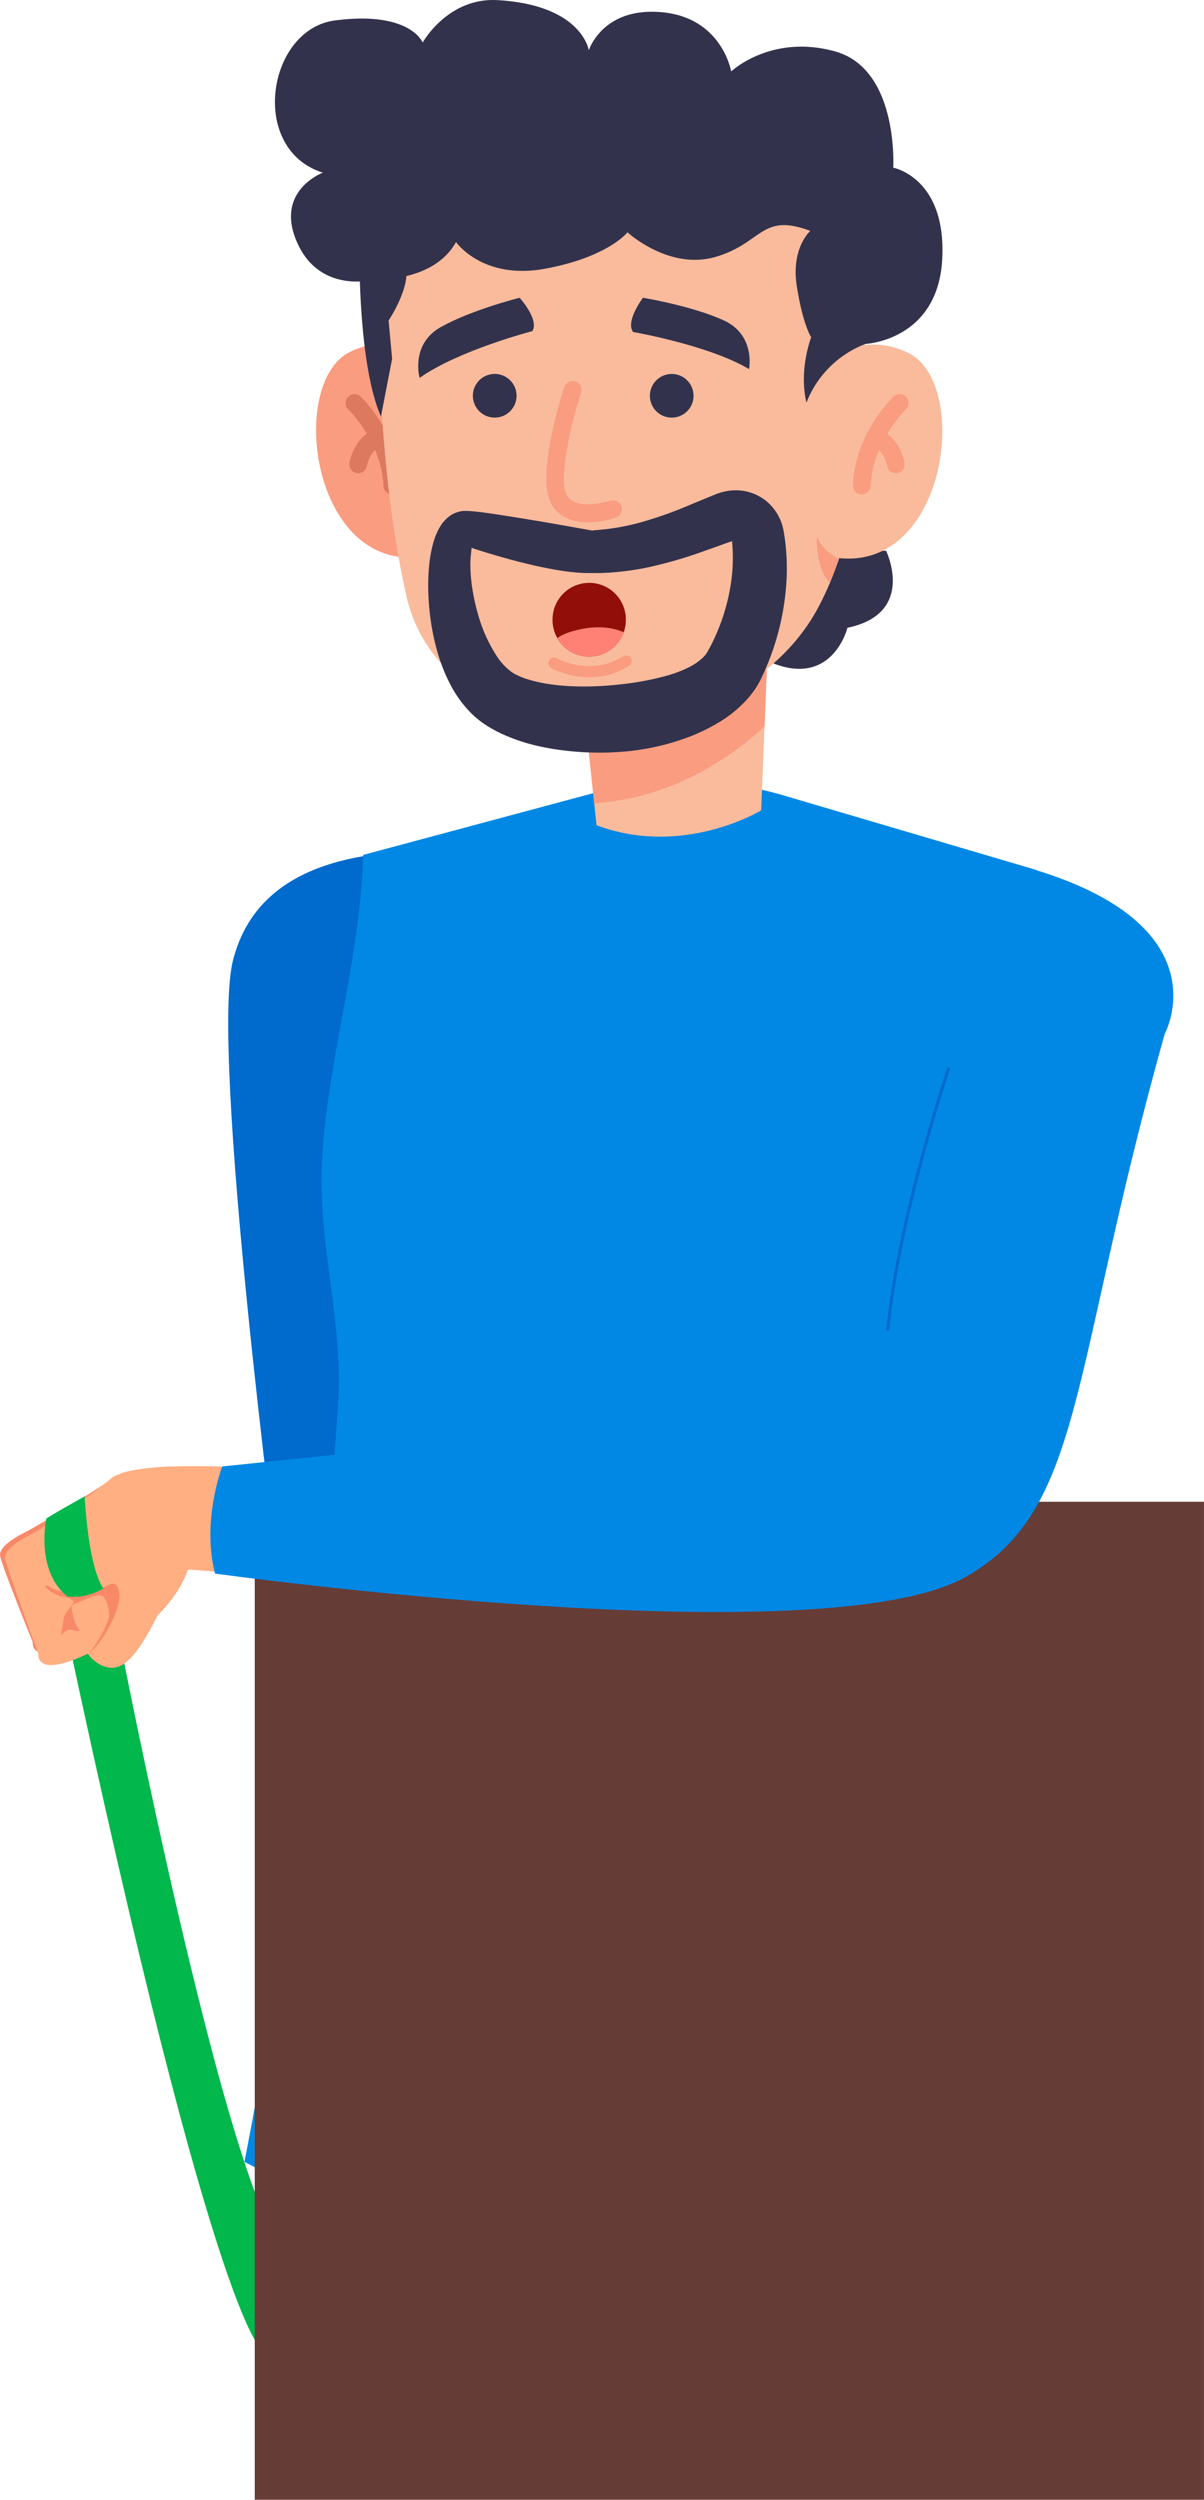 <svg xmlns="http://www.w3.org/2000/svg" viewBox="0 0 397.47 825.23"><defs><style>.cls-1{fill:#02b74b;}.cls-2{fill:#ffaf82;}.cls-3{fill:#006acd;}.cls-4{fill:#0188e5;}.cls-5{fill:#32324c;}.cls-6{fill:#f9bb9c;}.cls-7{fill:#f99c80;}.cls-8{fill:#dc795f;}.cls-9{fill:#920e08;}.cls-10{fill:#ff8175;}.cls-11{fill:#f88968;}.cls-12{fill:#663c36;}.cls-13{fill:none;stroke:#006acd;stroke-miterlimit:10;}</style></defs><g id="Capa_2" data-name="Capa 2"><g id="Información"><path class="cls-1" d="M38.47,536.18S67.21,685.35,87.21,731.35v45s-14.84-.89-65.92-241Z"/><path class="cls-2" d="M130.25,701A242.48,242.48,0,0,0,144,725c6.76,9.94,4.76,18.82,9.37,28s-7.15,10.46-11.11.64-3.81-14.8-6-14.78-4.07,25.91-3.75,33.19,4.8,24.91,2.59,28.14-10.33-5.73-11.42-24.67-2.52-18.3-2.52-18.3-.55,7.52-1.08,15.6,1,17.54,2.28,22.78-3.73,8.79-5.8,6.21-7.73-20.65-6.8-28.25,1.46-20.44,1.46-20.44-4.31,17.84-4.8,22.33,4.29,20.55,1,24.17c-1.34,1.49-6.59.68-9.68-22.81,0,0-.21-11.68,1.06-19.15A41.82,41.82,0,0,0,95.23,771a115.64,115.64,0,0,0,.11,19.61c.52,6.4-5.09,6.49-7-4.65s-2.08-23.73,0-30.18.87-41.89,8-56.17Z"/><path class="cls-3" d="M120.29,282.58S153,476.71,148.07,525.33c0,0,3.86,117.82-16.5,179.16,0,0-16.86,7.55-35.49-3.47,0,0-8.86-125.64-4.09-180,0,0-22.87-175.19-15-204.29C80.15,304.89,88.71,287.8,120.29,282.58Z"/><path class="cls-4" d="M313.7,718.31c-75.63,37.73-159,34.15-233-4.64C95.51,638,105.33,553.75,111.64,463.56c1.83-26.08-6.64-52.67-5.36-79.7,1.57-33.25,12.75-67.16,13.61-101.63L196,261.8a115.63,115.63,0,0,1,62.62.77l83.48,24.62-40,251.25Z"/><path class="cls-5" d="M276.13,181.82h16.41c1.38,3.11,8.34,21-12.78,25.43,0,0-4.74,19.41-24.46,11.76C260.67,206.31,269.37,193.84,276.13,181.82Z"/><path class="cls-6" d="M253.63,209.07l-.93,23-.3,7.71-1.12,27.75s-25.76,15.67-54.36,4.89l-.76-7.22-.74-7.07-2.82-26.79Z"/><path class="cls-7" d="M253.63,209.07l-.93,23-.3,7.71c-12.22,11.26-31.16,23.69-56.24,25.42l-.74-7.07-2.82-26.79Z"/><path class="cls-7" d="M145.36,128.68s-8.44-22.5-29.53-12.66-13.1,72.91,23.69,67.75C139.52,183.77,151.69,158.92,145.36,128.68Z"/><path class="cls-8" d="M129.5,163.25h.13a2.94,2.94,0,0,0,2.81-3.06c-.75-17.17-13.06-28.94-13.58-29.44a2.94,2.94,0,0,0-4,4.28c.18.17,11.1,10.73,11.74,25.41A2.94,2.94,0,0,0,129.5,163.25Z"/><path class="cls-8" d="M118.26,156.22a2.93,2.93,0,0,0,2.89-2.49c0-.1.89-5.07,5-6.68a2.94,2.94,0,0,0-2.14-5.47c-7.33,2.87-8.61,10.93-8.66,11.27a2.94,2.94,0,0,0,2.47,3.34A3.25,3.25,0,0,0,118.26,156.22Z"/><path class="cls-6" d="M277,184.42c-.93,2.68-1.94,5.33-3,7.94-1,2.37-2.09,4.71-3.26,7C243.42,253.14,147,252.93,134.2,196.9c-12.57-55.2-8.77-123-8.77-123l154.65-2.15S294.81,132.9,277,184.42Z"/><path class="cls-7" d="M277,184.42c-.93,2.68-1.94,5.33-3,7.94-4.84-4.58-4.35-15.28-4.35-15.28A13.69,13.69,0,0,0,277,184.42Z"/><circle class="cls-5" cx="221.75" cy="130.66" r="7.21"/><path class="cls-5" d="M156.11,130.66a7.21,7.21,0,1,0,7.21-7.22A7.21,7.21,0,0,0,156.11,130.66Z"/><path class="cls-5" d="M171.54,98.3s6.51,7.18,4.22,11c0,0-24.51,6.39-37.23,15.45,0,0-3.16-11.07,7-16.78S171.54,98.3,171.54,98.3Z"/><path class="cls-5" d="M212.26,98.3S206.39,106,209,109.6c0,0,24.88,4.3,38.28,12.25,0,0,2.22-11.27-8.35-16.09S212.26,98.3,212.26,98.3Z"/><path class="cls-7" d="M194.2,172.41a29.84,29.84,0,0,0,9.1-1.52,2.93,2.93,0,0,0-1.86-5.56c-.12,0-12.19,3.82-14.61-2.49-2.3-6,1.83-23.53,5-33.2a2.93,2.93,0,1,0-5.58-1.81c-.9,2.76-8.65,27.29-4.87,37.11C183.54,170.66,188.9,172.41,194.2,172.41Z"/><path class="cls-6" d="M264.44,127.62s14.06-21.1,35.16-11.25,13.1,72.91-23.69,67.74C275.91,184.11,258.11,157.86,264.44,127.62Z"/><path class="cls-7" d="M284.48,163.25a2.94,2.94,0,0,0,2.93-2.81c.64-14.73,11.63-25.31,11.74-25.41a2.94,2.94,0,0,0-4-4.28c-.53.5-12.84,12.27-13.58,29.44a2.93,2.93,0,0,0,2.8,3.06Z"/><path class="cls-7" d="M295.73,156.22a3.11,3.11,0,0,0,.43,0,2.94,2.94,0,0,0,2.47-3.34c-.05-.34-1.32-8.4-8.65-11.27a2.94,2.94,0,1,0-2.14,5.47c4.13,1.62,5,6.62,5,6.67A2.93,2.93,0,0,0,295.73,156.22Z"/><path class="cls-5" d="M267.51,76.23s-6.52,5.62-4.43,18.51,4.72,16.59,4.72,16.59-4.16,10.6-1.58,21.56l.21-.49A33.93,33.93,0,0,1,285,113.82l.75-.29s23.89-1.09,25.3-28-16.17-30.17-16.17-30.17,1.89-32.53-19.21-38.39-34.29,6.61-34.29,6.61-3-17.8-23-19.56c-19.55-1.72-24,12.6-24,12.6S192.22,1.69,164.35.05c-16.52-1-24.82,14-24.82,14s-4.09-10.55-28.95-7.3C88.2,9.65,82,49.27,106.59,57c0,0-16.17,6-8.43,23.21s25.83,12,25.83,12,19.17,1,26.55-12.31c0,0,8.79,12.66,29.54,8.79s27.07-12,27.07-12,13.71,12.66,29.18,8.09S251.22,70.13,267.51,76.23Z"/><path class="cls-5" d="M118.67,84.2s-.41,36.16,7.09,53.32l3.69-19.1-1.17-12.6s8.56-12.72,5.1-19.52S118.67,84.2,118.67,84.2Z"/><path class="cls-5" d="M195.73,177.07l-.12,0h-.07l.39.06Z"/><path class="cls-5" d="M195.47,175.15l-.45-.08-1.13-.21-2.27-.4-4.53-.82L178,172.06c-6.08-1-12.11-2-18.38-2.88l-2.43-.29c-.87-.08-1.62-.17-2.83-.21h-.61a8.46,8.46,0,0,0-.87,0,8.66,8.66,0,0,0-1.74.35,9.17,9.17,0,0,0-2.91,1.49,12.21,12.21,0,0,0-3.09,3.58,23,23,0,0,0-2.34,6,43.92,43.92,0,0,0-1,5.38,68.2,68.2,0,0,0-.4,10.25,84.92,84.92,0,0,0,.94,10.06,76.64,76.64,0,0,0,2.23,10,57.33,57.33,0,0,0,4,10,38.93,38.93,0,0,0,7,9.68,30.71,30.71,0,0,0,5.14,4.08,42.36,42.36,0,0,0,5.3,2.86A59.37,59.37,0,0,0,176.45,246a79.29,79.29,0,0,0,10.27,1.81,95.88,95.88,0,0,0,20.39.21,79.52,79.52,0,0,0,20.24-4.71,60.67,60.67,0,0,0,10-4.86,40.38,40.38,0,0,0,9.52-7.86,28.78,28.78,0,0,0,4-5.77l.1-.2.08-.15.14-.3.27-.58.55-1.18c.38-.78.72-1.58,1.05-2.37a84.92,84.92,0,0,0,5.66-19.82,83.64,83.64,0,0,0,1-10.26,74.44,74.44,0,0,0-.42-10.42c-.08-.87-.21-1.75-.35-2.63l-.21-1.36a18.87,18.87,0,0,0-.5-2.14,16.31,16.31,0,0,0-5.16-7.9,15.77,15.77,0,0,0-8.89-3.6,16.55,16.55,0,0,0-4.48.26,14.12,14.12,0,0,0-2.06.52c-.34.09-.65.22-1,.33l-.58.23c-2.95,1.19-5.78,2.39-8.55,3.53a133.73,133.73,0,0,1-16.35,5.76,76.13,76.13,0,0,1-8.19,1.75l-2.06.3c-.69.09-1.38.15-2.07.22l-1,.11L197,175c-.49,0-.86.08-1.37.14ZM241.72,189a64.67,64.67,0,0,1-1.23,7.93,66.3,66.3,0,0,1-5.28,15.1c-.29.6-.58,1.19-.91,1.77l-.47.87-.24.44-.12.22-.06.1,0,0a10.2,10.2,0,0,1-1.38,1.67,19.32,19.32,0,0,1-4.92,3.33,40.16,40.16,0,0,1-6.75,2.56,92.85,92.85,0,0,1-15.55,2.93,103.86,103.86,0,0,1-16.24.62,76.8,76.8,0,0,1-7.87-.79,45.72,45.72,0,0,1-7.11-1.7,21.84,21.84,0,0,1-2.92-1.19,12,12,0,0,1-2.23-1.35,20,20,0,0,1-4.3-4.69,50,50,0,0,1-6.4-14.25,67,67,0,0,1-1.78-8.06,53.48,53.48,0,0,1-.68-8.07,33.06,33.06,0,0,1,.22-3.71l.18-1.87h0c.74.26,24.7,8.31,38.32,8.31h0c1,0,2,0,3,0l1.51,0,1.25-.07c.83,0,1.67-.07,2.5-.14l2.49-.23a89.44,89.44,0,0,0,9.83-1.58,147,147,0,0,0,18.54-5.47c2.94-1,8.22-3,8.58-3v.48c.07.64.12,1.28.14,1.93A56.47,56.47,0,0,1,241.72,189Z"/><path class="cls-7" d="M206.73,216.39a1.82,1.82,0,0,0-1,.28c-10.79,6.78-21.59.83-22.05.57a1.85,1.85,0,0,0-1.82,3.21c.53.3,13.14,7.32,25.83-.66a1.84,1.84,0,0,0-1-3.4Z"/><path class="cls-9" d="M182.41,204.39a12.1,12.1,0,0,0,11.81,12.38,12.12,12.12,0,0,0,11.67-8,12.3,12.3,0,0,0,.71-3.77,12.1,12.1,0,1,0-24.19-.57Z"/><path class="cls-10" d="M184,210.64a12.09,12.09,0,0,0,21.91-1.91c-2.22-1-6.4-2.26-12.6-1.31C189.59,208.05,186.27,209,184,210.64Z"/><path class="cls-11" d="M39.17,486.86s-21.7,14.27-32,19.56c0,0-7.68,3.79-7.13,7.18s10.78,28.55,10.78,28.55-1.29,8.19,16.3-.12c0,0,2.69,4.11,7.27,4.6s9.16-3.93,15.72-17.22c0,0,12.37-11.5,11.18-23.46C61.28,506,56.56,487,39.17,486.86Z"/><path class="cls-2" d="M36,488.66S19.15,502,8.83,507.29c0,0-7.68,3.79-7.13,7.18s11,31.6,11,31.6-1.3,8.19,16.3-.13c0,0,2.69,4.11,7.27,4.6s9.16-3.93,15.72-17.21c0,0,12.37-11.51,11.17-23.47C63.18,509.86,46.45,478.18,36,488.66Z"/><path class="cls-11" d="M29,545.94c4.38-2.51,11.6-15.46,10.32-20.57-.7-2.75-1.7-3.07-3.94-1.85-6,3.28-12.2,3.74-18.5.64-.57-.27-1-1-2.12-.47a11.63,11.63,0,0,0,6.63,3.54c1.56.29,3.34.89,2.61,2.17-1.58,2.77-3,3-3.14,6.24,0,.58-1.08,4.55-.53,4,1.86-1.89,2.52-1.92,4.22-1.34.43.15,2.06.26,1.77-.09a9.38,9.38,0,0,1-2.07-4.47c-.32-1.85-1.33-3.77.52-4.32,2.36-.71,7.32-3.73,9.16-2.43,1.49,1,2.4,5.37,2,6.92-1.24,4.67-5.74,11.52-6.91,12"/><path class="cls-11" d="M55.39,513.63s-1.18-3.65,13-2.74l51.18-1.6V489.12s-7.27-1.47-18.69-.36c0,0-41.74-8-56.16-3"/><path class="cls-2" d="M55.39,518.08s7.87-.48,26.76,2.08L122.82,525l-3.25-37.57A57.73,57.73,0,0,0,99,485.68s-44.82-4.21-59.24.74Z"/><path class="cls-1" d="M27.94,494s-9.26,5.11-12.65,7.33c0,0-3.71,17.16,7,25.75a19,19,0,0,0,11.84-2.74S29.49,519.44,27.94,494Z"/><rect class="cls-12" x="84.11" y="495.78" width="313.36" height="329.46" transform="translate(481.57 1321.01) rotate(-180)"/><path class="cls-4" d="M71,519.48s200.36,27.75,247.69,1.15C358.06,498.47,353,453.3,384.54,341.2c0,0,19.63-35.94-45-54.7L290.2,461.33c-34.89,3.95-216.83,22.78-216.83,22.78S66.45,502.13,71,519.48Z"/><path class="cls-13" d="M313.25,352.44s-16.46,48.62-20.2,86.77"/></g></g></svg>